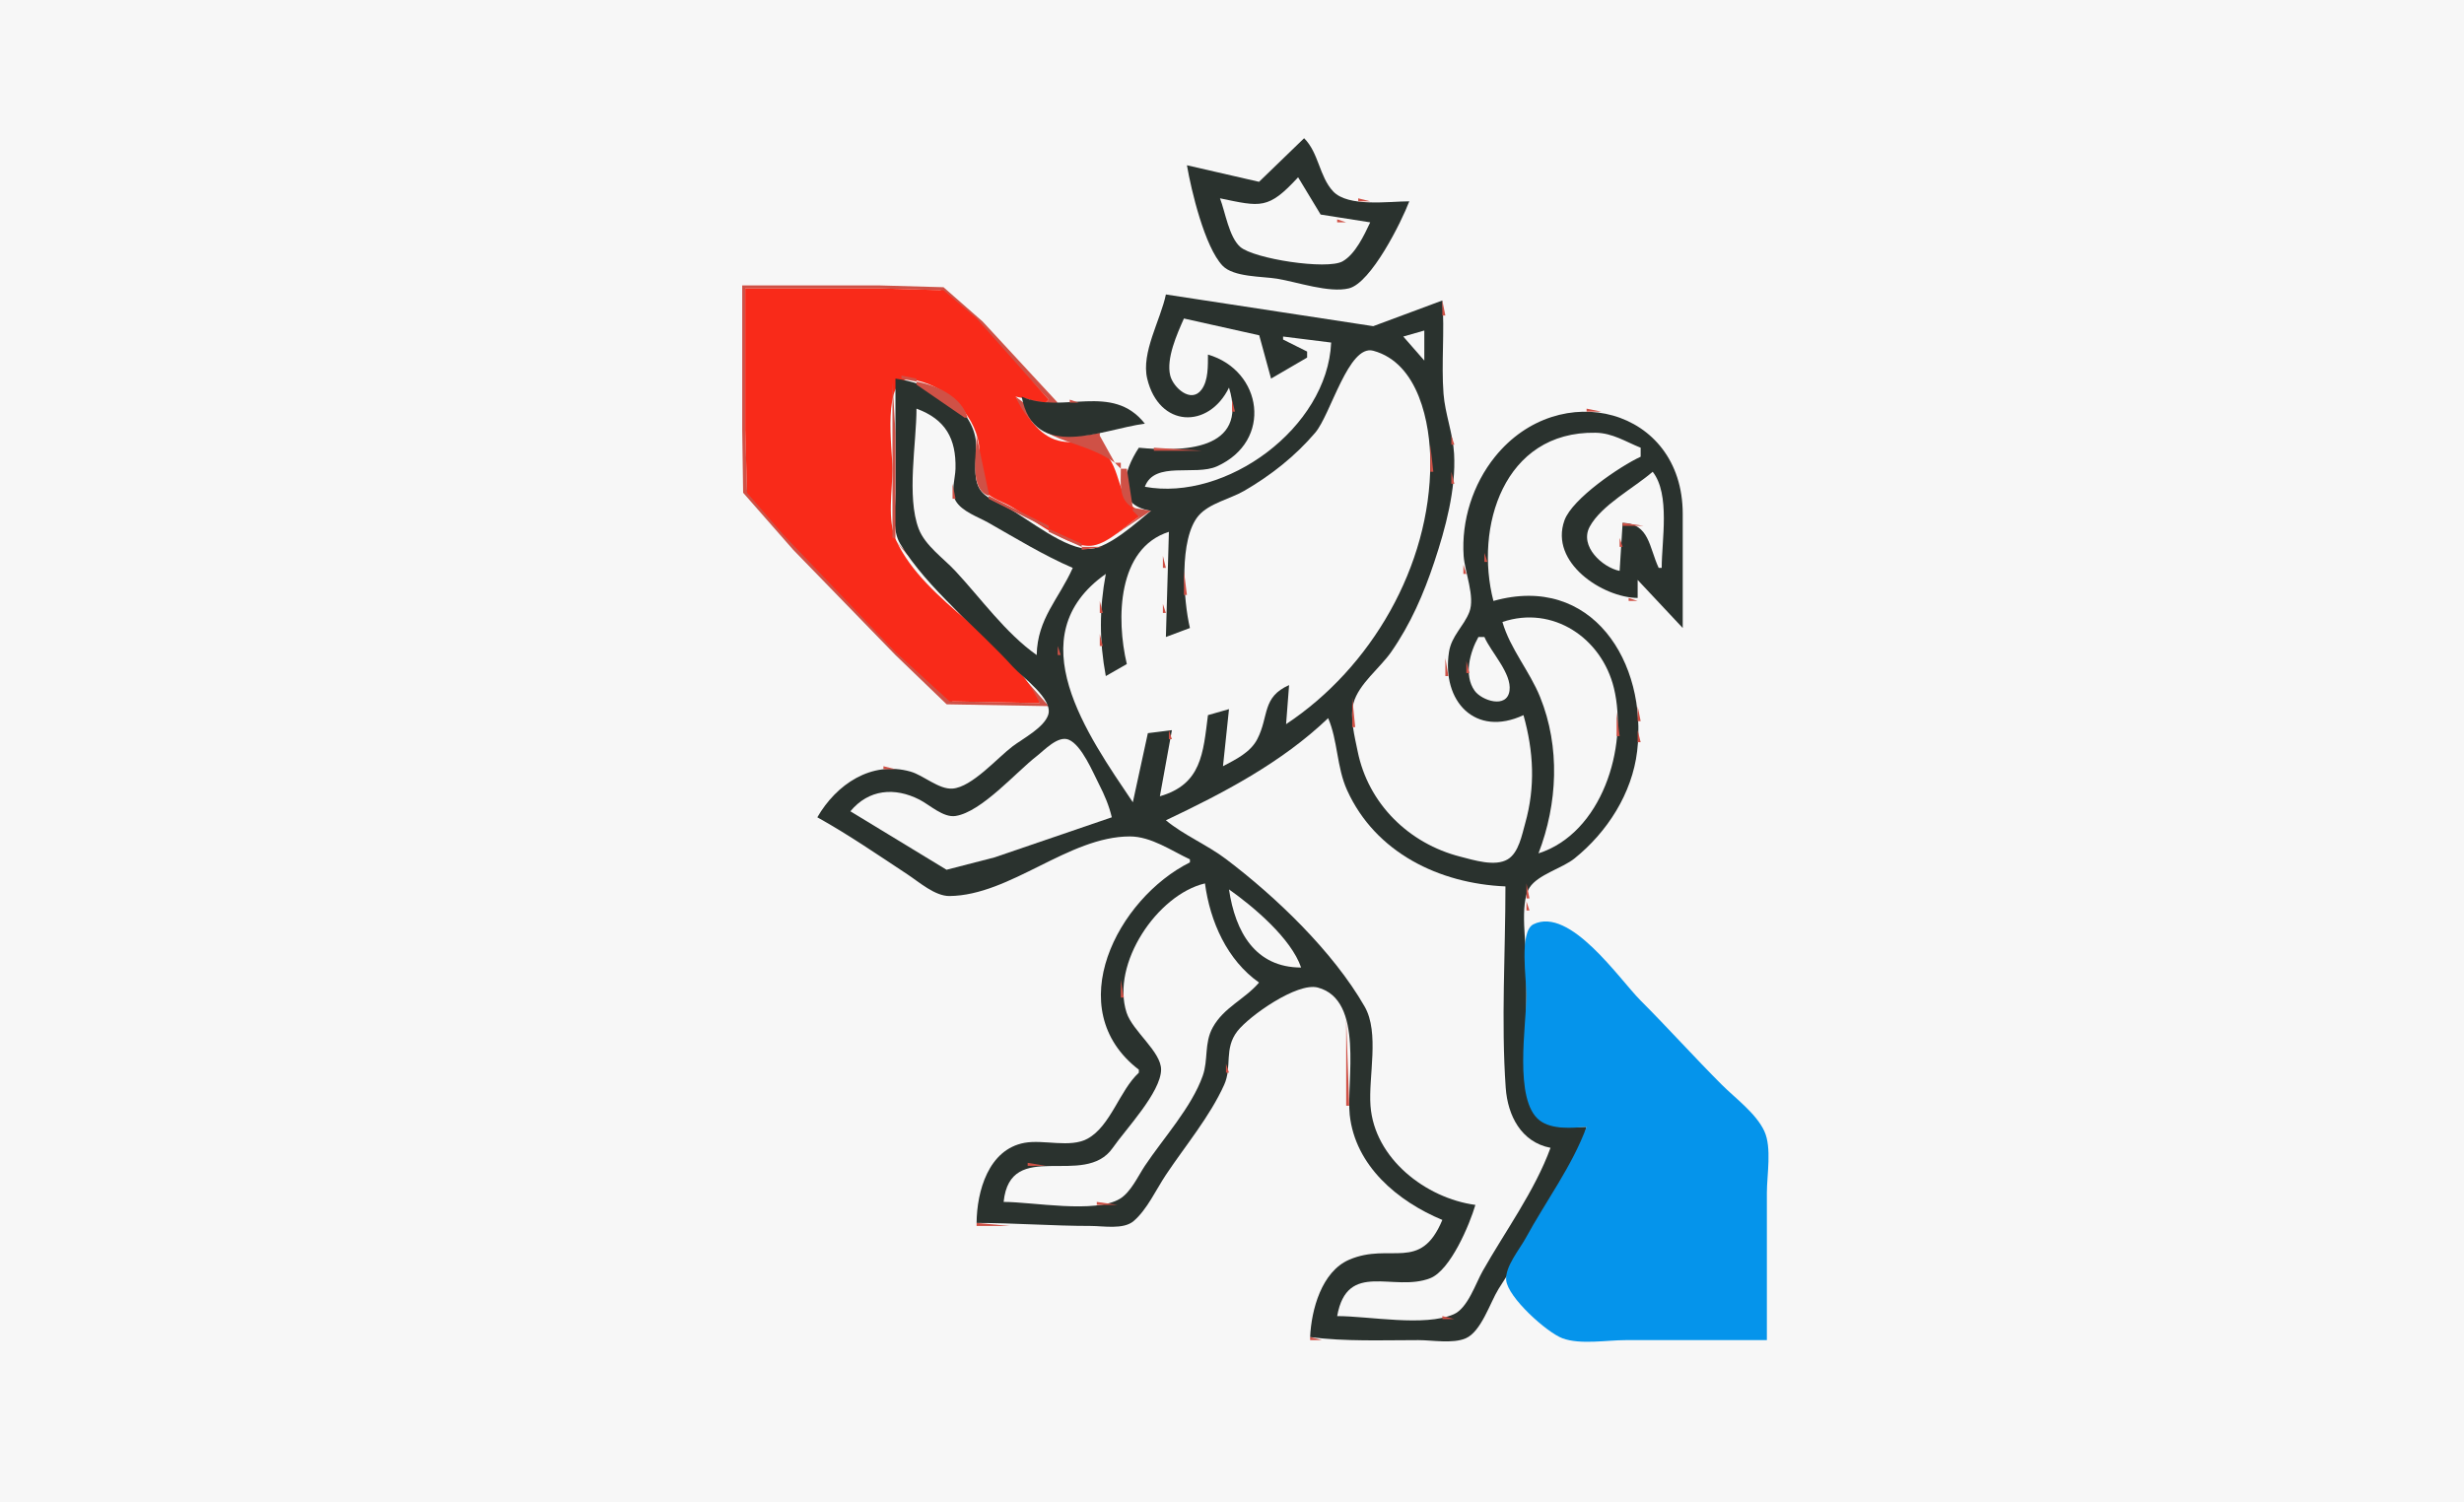 <?xml version="1.0" standalone="yes"?>
<svg xmlns="http://www.w3.org/2000/svg" width="820" height="500">
<path style="fill:#f7f7f7; stroke:none;" d="M0 0L0 500L820 500L820 0L0 0z"/>
<path style="fill:#2a322e; stroke:none;" d="M434 46L419 60.508L395 55C396.453 63.447 400.922 82.16 406.843 88.411C410.502 92.274 420.046 91.944 425 92.754C431.664 93.843 442.327 97.582 448.907 95.968C456.31 94.152 466.432 73.784 469 67C462.329 67 448.644 69.031 443.649 63.682C439.016 58.721 438.906 50.896 434 46z"/>
<path style="fill:#cf5146; stroke:none;" d="M435 46L436 47L435 46M429 51L430 52L429 51M428 52L429 53L428 52M427 53L428 54L427 53M438 53L439 54L438 53M426 54L427 55L426 54M394 55L395 56L394 55M397 55L398 56L397 55M425 55L426 56L425 55M439 55L440 56L439 55M400 56L401 57L400 56M403 57L404 58L403 57M395 58L396 59L395 58M407 58L408 59L407 58M411 59L412 60L411 59z"/>
<path style="fill:#f7f7f7; stroke:none;" d="M432 59C422.034 69.82 419.615 68.818 406 66C407.769 70.587 408.989 78.818 412.702 82.142C417.155 86.128 441.62 89.899 446.816 86.972C451.045 84.588 454.001 78.225 456 74L439.498 71.4L432 59z"/>
<path style="fill:#cf5146; stroke:none;" d="M396 60L397 61L396 60M414 60L415 61L414 60M433 60L434 61L433 60M441 60L442 61L441 60M434 62L435 63L434 62M442 62L443 63L442 62M397 63L398 64L397 63M427 64L428 65L427 64M435 64L436 65L435 64M443 64L444 65L443 64M426 65L427 66L426 65M398 66L399 67L398 66M408 66L409 67L408 66M425 66L426 67L425 66M452 66L452 67L456 67L452 66M412 67L413 68L412 67M415 68L416 69L415 68M399 69L400 70L399 69M407 69L408 70L407 69M418 69L419 70L418 69M467 70L468 71L467 70M438 71L439 72L438 71M408 72L409 73L408 72M445 73L445 74L448 74L445 73M465 73L466 74L465 73M401 74L402 75L401 74M409 75L410 76L409 75M455 75L456 76L455 75M402 77L403 78L402 77M410 78L411 79L410 78M453 78L454 79L453 78M461 79L462 80L461 79M403 80L404 81L403 80M451 81L452 82L451 81M404 83L405 84L404 83M414 83L415 84L414 83M419.667 84.333L420.333 84.667L419.667 84.333M449 84L450 85L449 84M426 85L427 86L426 85M432.667 86.333L433.333 86.667L432.667 86.333M438.667 87.333L439.333 87.667L438.667 87.333M447 87L448 88L447 87M456 87L457 88L456 87M445.667 88.333L446.333 88.667L445.667 88.333M411 90L412 91L411 90M454 90L455 91L454 90M416 91L417 92L416 91M423 92L424 93L423 92M429 93L430 94L429 93M452 93L453 94L452 93M435.667 94.333L436.333 94.667L435.667 94.333M247 95L247 143L247.309 163.985L264 183L298 218L315.039 234.397L349 235L326.039 209L298 180L312.335 196.572L346 234L317 233.397L299.004 217L261.576 178L248.603 163L248 142L248 96L293 96L313 96.603L325 107L349 133L348 134L341 131C343.633 135.172 347.544 135.302 352 134L327.001 107L313.996 95.589L293 95L247 95M442 95L443 96L442 95z"/>
<path style="fill:#f92a19; stroke:none;" d="M248 96L248 143L248.603 164L260.715 178L298.015 217L316 233.397L346 234C336.048 212.533 308.008 200.99 298.228 179.83C295.185 173.246 297 163.11 297 156C297 149.874 293.388 125.183 303.005 126.272C313.877 127.503 324.23 137.27 325.79 148C326.427 152.379 324.553 158.729 327.028 162.61C328.867 165.493 333.126 166.754 336 168.309C342.809 171.992 355.955 183.051 363.961 181.516C369.112 180.529 374.715 174.912 379 172L379 170C371.2 165.719 373.628 156.153 366.995 150.062C361.79 145.283 357.009 148.465 351.015 146.271C344.706 143.961 341.324 137.406 338 132L348 134L349 133L325 106L314 96.603L293 96L248 96z"/>
<path style="fill:#cf5146; stroke:none;" d="M447.667 96.333L448.333 96.667L447.667 96.333M450 96L451 97L450 96z"/>
<path style="fill:#2a322e; stroke:none;" d="M388 98C386.249 106.462 379.717 117.368 381.779 126C385.688 142.369 402.206 142.883 409 129C415.528 150.146 393.334 150.375 379 149C373.852 156.814 370.602 168.025 383 170C378.353 173.847 369.133 182.193 363 182.635C354.805 183.226 342.044 172.579 335 168.77C332.073 167.187 327.835 165.711 326.028 162.737C323.121 157.954 325.743 150.353 324.468 145C321.767 133.665 308.617 127.437 298 126L298 164C298 169.257 296.754 176.329 299.589 181C308.743 196.085 325.324 208.908 337.17 222C340.205 225.355 350.576 232.618 348.833 237.91C347.428 242.173 340.413 245.8 337 248.374C331.94 252.192 323.492 261.954 317 262.444C312.44 262.787 307.37 258.029 303 256.789C289.972 253.091 278.29 261.073 272 272C282.308 277.717 292.159 284.512 302 290.997C305.85 293.534 311.174 298.26 316 298.204C336.289 297.97 355.628 278.369 376 278.369C383.097 278.369 389.832 283.121 396 286L396 287C371.936 298.987 352.695 335.82 379 356L379 357C372.566 362.896 369.621 374.776 361.907 378.972C356.125 382.117 347.349 379.183 341 380.329C328.954 382.505 325.087 396.457 325 407C337.651 407.001 350.293 408 363 408C367.16 408 373.83 409.277 377.24 406.397C381.698 402.631 384.782 395.827 388 391C394.418 381.373 402.648 371.577 407.404 361C410.111 354.979 407.248 349.035 411.8 343.171C415.697 338.151 431.674 326.829 438.561 328.662C454.126 332.804 447.997 360.047 449.174 371C451 387.997 465.127 399.806 480 406C472.685 423.565 462.771 413.329 449.015 419.228C439.822 423.171 436.396 435.914 436 445C447.928 446.507 459.98 446 472 446C476.614 446 483.489 447.264 487.787 445.397C492.939 443.159 495.873 433.548 498.684 429C508.247 413.527 523.953 392.688 528 375C523.032 375.187 516.454 375.851 512.419 372.297C508.508 368.852 508.062 361.835 508.004 357C507.86 345.004 508 332.997 508 321C508 314.666 505.593 300.729 509.028 295.394C511.83 291.04 519.91 288.979 523.999 285.686C534.866 276.935 543.151 264.077 544.83 250C548.344 220.544 529.838 190.772 497 200C490.664 175.513 500.365 143.485 531 144.019C536.682 144.118 540.903 146.962 546 149L546 152C539.217 155.107 523.239 165.943 520.643 173.17C515.565 187.303 533.471 198.903 545 199L545 193L560 209L560 171C559.998 135.744 518.991 125.397 497.518 152.015C490.151 161.147 486.304 173.268 487.09 185C487.449 190.367 490.977 198.642 488.976 203.715C487.096 208.481 483.037 211.608 482.213 217C479.705 233.41 490.993 245.47 507 238C510.388 250.057 510.994 261.87 507.572 274C506.5 277.799 505.428 283.774 501.775 285.972C497.521 288.533 490.411 286.226 486 285.104C468.874 280.747 455.339 267.518 451.808 250C450.844 245.219 449.142 238.811 450.434 234C452.14 227.652 459.246 222.337 462.961 217C469.434 207.7 473.77 197.697 477.333 187C481.031 175.899 484.575 162.815 483.907 151C483.52 144.165 480.897 137.71 480.39 131C479.619 120.81 480.815 110.326 480 100L457 108.552L388 98z"/>
<path style="fill:#cf5146; stroke:none;" d="M394 98L395 99L394 98M387 100L388 101L387 100M405 100L406 101L405 100M478 100L479 101L478 100M480 100L480 105L481 105L480 100M411 101L412 102L411 101M474 101L475 102L474 101M416.667 102.333L417.333 102.667L416.667 102.333M470 102L471 103L470 102M423.667 103.333L424.333 103.667L423.667 103.333M468 103L469 104L468 103M386 104L387 105L386 104M429.667 104.333L430.333 104.667L429.667 104.333M435.667 105.333L436.333 105.667L435.667 105.333M393 106L394 107L393 106z"/>
<path style="fill:#f7f7f7; stroke:none;" d="M394 106C391.735 111.116 388.025 119.326 389.448 124.996C390.448 128.981 396.385 134.378 399.86 129.678C402.177 126.546 401.969 121.69 402 118C420.156 123.304 423.714 146.765 405 155.196C397.68 158.494 384.21 153.27 381 162C407.924 166.998 441.759 142.451 443 114L427 112L427 113L435 117L435 119L423 126L419.062 111.589L394 106z"/>
<path style="fill:#cf5146; stroke:none;" d="M396.667 106.333L397.333 106.667L396.667 106.333M442 106L443 107L442 106M462 106L463 107L462 106M385 107L386 108L385 107M402 107L403 108L402 107M448 107L449 108L448 107M408 108L409 109L408 108M454 108L455 109L454 108M392 109L393 110L392 109M414 109L415 110L414 109M384 110L385 111L384 110M470 110L471 111L470 110z"/>
<path style="fill:#f7f7f7; stroke:none;" d="M467 112L474 120L474 110L467 112z"/>
<path style="fill:#cf5146; stroke:none;" d="M427 111L428 112L427 111M468 111L469 112L468 111M432.667 112.333L433.333 112.667L432.667 112.333M466.333 112.667L466.667 113.333L466.333 112.667M428 113L429 114L428 113M438.667 113.333L439.333 113.667L438.667 113.333M420 114L421 115L420 114M390 116L391 117L390 116M433 116L434 117L433 116M450 116L451 117L450 116z"/>
<path style="fill:#f7f7f7; stroke:none;" d="M396 209L388 212L389 177C371.838 182.433 371.418 205.953 375 221L368 225C365.835 213.347 365.831 202.644 368 191C338.48 211.797 361.942 244.615 377 267L382 244L390 243L386 265C399.839 261.015 400.384 250.779 402 238L409 236L407 255C411.249 252.738 416.133 250.43 418.431 245.96C422.351 238.338 419.907 232.014 429 228L428 241C456.381 222.23 475.998 188.332 476 154C476.001 140.939 472.137 120.814 457.001 116.728C448.788 114.512 442.882 137.921 437.699 144C431.004 151.852 422.908 158.229 414 163.384C409.406 166.043 402.356 167.507 398.854 171.637C392.326 179.339 393.832 199.893 396 209z"/>
<path style="fill:#cf5146; stroke:none;" d="M456.667 116.333L457.333 116.667L456.667 116.333M382 117L383 118L382 117M470 117L471 118L470 117M402.667 118.333L403.333 118.667L402.667 118.333M421 118L422 119L421 118M389 119L390 120L389 119M407 119L408 120L407 119M442 119L443 120L442 119M381 120L382 121L381 120M409 120L410 121L409 120M431 120L432 121L431 120M473 120L474 121L473 120M449 121L450 122L449 121M464 121L465 122L464 121M388.333 122.667L388.667 123.333L388.333 122.667M412 122L413 123L412 122M422 122L423 123L422 122M414 124L415 125L414 124M300 125L300 126L305 127L305 126L300 125M381 125L382 126L381 125M401.333 125.667L401.667 126.333L401.333 125.667M424 125L425 126L424 125M440 125L441 126L440 125M389 126L390 127L389 126M468 126L469 127L468 126M297 127L297 179L298 179L298 144L297 127M305 127L305 128L321 139L322 139C319.995 132.007 311.765 128.206 305 127M447 127L448 128L447 127M469 127L470 128L469 127M480.333 127.667L480.667 128.333L480.333 127.667M382 128L383 129L382 128M400 129L401 130L400 129M408 129L409 130L408 129M446 130L447 131L446 130M394 131L395 132L394 131M417.333 131.667L417.667 132.333L417.333 131.667M338 132C345.132 148.526 358.407 145.147 371 154L366 145L366 144C349.428 147.788 349.622 140.438 338 132z"/>
<path style="fill:#2a322e; stroke:none;" d="M340 132C344.227 153.848 366.806 142.833 381 141C370.112 127.127 353.595 138.026 340 132z"/>
<path style="fill:#cf5146; stroke:none;" d="M384 132L385 133L384 132M397 132L398 133L397 132M445 132L446 133L445 132M356 133L356 134L359 134L356 133M369 133L370 134L369 133M410 133L410 137L411 137L410 133M436 133L437 134L436 133M372 134L373 135L372 134M444 134L445 135L444 134M374 135L375 136L374 135M405 135L406 136L405 135M473 135L474 136L473 135z"/>
<path style="fill:#f7f7f7; stroke:none;" d="M305 136C305 147.503 301.631 165.237 305.742 176C307.875 181.582 313.944 185.742 317.91 190C326.513 199.235 334.657 210.714 345 218C345.254 205.781 352.367 199.397 357 189C347.404 184.865 338.092 179.164 329 174C325.575 172.055 320.102 170.243 318.042 166.671C316.323 163.689 317.907 159.252 317.985 156C318.226 146.017 314.689 139.554 305 136z"/>
<path style="fill:#cf5146; stroke:none;" d="M376 136L377 137L376 136M388 136L389 137L388 136M434 136L435 137L434 136M481 136L482 137L481 136M528 136L528 137L533 137L528 136M308 137L309 138L308 137M417.333 137.667L417.667 138.333L417.333 137.667M521.667 137.333L522.333 137.667L521.667 137.333M538 137L539 138L538 137M310 138L311 139L310 138M391 138L392 139L391 138M402 138L403 139L402 138M518 138L519 139L518 138M541 138L542 139L541 138M322 139L323 140L322 139M394 139L395 140L394 139M400 139L401 140L400 139M441 139L442 140L441 139M482 139L483 140L482 139M515 139L516 140L515 139M543 139L544 140L543 139M323.333 140.667L323.667 141.333L323.333 140.667M381 140L382 141L381 140M431 140L432 141L431 140M512 140L513 141L512 140M545 140L546 141L545 140M377 141L378 142L377 141M430 141L431 142L430 141M475.333 141.667L475.667 142.333L475.333 141.667M372 142L373 143L372 142M429 142L430 143L429 142M548 142L549 143L548 142M324.333 143.667L324.667 144.333L324.333 143.667M368 143L369 144L368 143M438 143L439 144L438 143M507 143L508 144L507 143M549 143L550 144L549 143M316 144L317 145L316 144M407 144L408 145L407 144M427 144L428 145L427 144M524 144L525 145L524 144M536 144L537 145L536 144M325 145C325 150.75 322.432 162.82 329 165L329 164L325 145M415 145L416 146L415 145M426 145L427 146L426 145M483 145L483 148L484 148L483 145M520 145L521 146L520 145M317 146L318 147L317 146M425 146L426 147L425 146M503 146L504 147L503 146M517 146L518 147L517 146M541 146L542 147L541 146M404 147L405 148L404 147M414 147L415 148L414 147M424 147L425 148L424 147M515 147L516 148L515 147M553 147L554 148L553 147M402 148L403 149L402 148M476 148L476 157L477 157L476 148M513 148L514 149L513 148M380 149L381 150L380 149M384 149L384 150L400 150L384 149M545 149L546 150L545 149M420 150L421 151L420 150M510 150L511 151L510 150M555 150L556 151L555 150M377 151L378 152L377 151M545 151L546 152L545 151M507 152L508 153L507 152M416 153L417 154L416 153M496 153L497 154L496 153M506 153L507 154L506 153M371 154L373 156L373 154L371 154M375 154L376 155L375 154M407 154L408 155L407 154M427 154L428 155L427 154M505 154L506 155L505 154M504 155L505 156L504 155M540 155L541 156L540 155M373 156C373.001 161.02 372.186 166.188 377 169L375 156L373 156M401 156L402 157L401 156M411 156L412 157L411 156M494 156L495 157L494 156M539 156L540 157L539 156M558 156L559 157L558 156M382 157L383 158L382 157M409 157L410 158L409 157M483 157L483 161L484 161L483 157z"/>
<path style="fill:#f7f7f7; stroke:none;" d="M550 157C543.864 162.357 532.932 168.08 529.042 175.286C525.516 181.82 533.333 188.853 539 190L540 174C548.917 174.29 548.789 182.134 552 189L553 189C553 179.893 555.901 164.499 550 157z"/>
<path style="fill:#cf5146; stroke:none;" d="M407 158L408 159L407 158M548 158L549 159L548 158M381 159L382 160L381 159M405 159L406 160L405 159M547 159L548 160L547 159M403 160L404 161L403 160M500 160L501 161L500 160M534 160L535 161L534 160M559 160L560 161L559 160M317 161L317 166L318 166L317 161M401 161L402 162L401 161M417 161L418 162L417 161M491 161L492 162L491 161M533 161L534 162L533 161M552.333 161.667L552.667 162.333L552.333 161.667M382.667 162.333L383.333 162.667L382.667 162.333M499 162L500 163L499 162M393.667 163.333L394.333 163.667L393.667 163.333M396 163L397 164L396 163M542 163L543 164L542 163M412 164L413 165L412 164M475.333 164.667L475.667 165.333L475.333 164.667M541 164L542 165L541 164M329 165L329 166L349 176L349 175L329 165M410 165L411 166L410 165M528 165L529 166L528 165M482.333 166.667L482.667 167.333L482.333 166.667M489 166L490 167L489 166M497 166L498 167L497 166M317 167L318 168L317 167M536 168L537 169L536 168M320 169L321 170L320 169M377 169L377 170L379 172L371 178L383 170L377 169M523 169L524 170L523 169M322 170L323 171L322 170M474 170L475 171L474 170M522 170L523 171L522 170M481.333 171.667L481.667 172.333L481.333 171.667M495.333 171.667L495.667 172.333L495.333 171.667M531 172L532 173L531 172M397 173L398 174L397 173M530 173L531 174L530 173M329 174L330 175L329 174M473 174L474 175L473 174M540 174L540 175L547 175L540 174M331 175L332 176L331 175M487.333 175.667L487.667 176.333L487.333 175.667M547.333 175.667L547.667 176.333L547.333 175.667M305 176L306 177L305 176M333 176L334 177L333 176M349 176L349 177L360 182L360 181L349 176M388 176L389 177L388 176M480 176L481 177L480 176M527 176L528 177L527 176M396 177L397 178L396 177M494.333 177.667L494.667 178.333L494.333 177.667M520.333 177.667L520.667 178.333L520.333 177.667M368 180L371 178L368 180M472 178L473 179L472 178M383 179L384 180L383 179M388 179L389 180L388 179M539 179L539 182L540 182L539 179M340 180L341 181L340 180M367 180L368 181L367 180M479 180L480 181L479 180M528 180L529 181L528 180M548 180L549 181L548 180M342 181L343 182L342 181M360 182L360 183L367 182L360 182M395.333 181.667L395.667 182.333L395.333 181.667M471 181L472 182L471 181M344 182L345 183L344 182M378 182L379 183L378 182M521 182L522 183L521 182M478 183L479 184L478 183M549 183L550 184L549 183M470 184L471 185L470 184M494 184L494 187L495 187L494 184M530 184L531 185L530 184M387 185L387 189L388 189L387 185M550 185L551 186L550 185M351 186L352 187L351 186M376 186L377 187L376 186M477 186L478 187L477 186M353 187L354 188L353 187M469 187L470 188L469 187M316 188L317 189L316 188M487 188L487 191L488 191L487 188M317 189L318 190L317 189M476 189L477 190L476 189M535 189L536 190L535 189M318 190L319 191L318 190M375 190L376 191L375 190M394 190L394 198L395 198L394 190M468 190L469 191L468 190M537.667 190.333L538.333 190.667L537.667 190.333M319 191L320 192L319 191M366 191L367 192L366 191M526 191L527 192L526 191M320 192L321 193L320 192M365 192L366 193L365 192M475 192L476 193L475 192M527 192L528 193L527 192M364 193L365 194L364 193M495 193L496 194L495 193M528 193L529 194L528 193M545 193L546 194L545 193M353 194L354 195L353 194M363 194L364 195L363 194M362 195L363 196L362 195M374 195L375 196L374 195M466 195L467 196L466 195M474 195L475 196L474 195M488.333 195.667L488.667 196.333L488.333 195.667M545 195L546 196L545 195M361 196L362 197L361 196M548 196L549 197L548 196M360 197L361 198L360 197M465 197L466 198L465 197M473 197L474 198L473 197M350 198L351 199L350 198M496 198L497 199L496 198M502 198L503 199L502 198M514 198L515 199L514 198M537 198L538 199L537 198M497.667 199.333L498.333 199.667L497.667 199.333M518 199L519 200L518 199M542 199L542 200L545 200L542 199M550 199L551 200L550 199M366 200L366 204L367 204L366 200M489 200L490 201L489 200M521 200L522 201L521 200M551 200L552 201L551 200M357 201L358 202L357 201M387 201L387 204L388 204L387 201M463 201L464 202L463 201M348 202L349 203L348 202M330 203L331 204L330 203M462 203L463 204L462 203M527 203L528 204L527 203M331 204L332 205L331 204M347 204L348 205L347 204M470 204L471 205L470 204M489 204L490 205L489 204M332 205L333 206L332 205M461 205L462 206L461 205M504.667 205.333L505.333 205.667L504.667 205.333z"/>
<path style="fill:#f7f7f7; stroke:none;" d="M500 207C502.581 215.94 509.052 223.347 512.547 232C519.266 248.636 518.361 267.488 512 284C533.029 277.285 541.888 248.714 537.1 229C533.054 212.339 516.763 201.325 500 207z"/>
<path style="fill:#cf5146; stroke:none;" d="M511.667 205.333L512.333 205.667L511.667 205.333M530 205L531 206L530 205M333 206L334 207L333 206M500 206L501 207L500 206M516 206L517 207L516 206M531 206L532 207L531 206M334 207L335 208L334 207M346 207L347 208L346 207M395 207L396 208L395 207M486 207L487 208L486 207M459 208L460 209L459 208M558 208L559 209L558 208M353 209L354 210L353 209M467 209L468 210L467 209M523 209L524 210L523 209M559 209L560 210L559 209M388.333 210.667L388.667 211.333L388.333 210.667M484 210L485 211L484 210M345.333 211.667L345.667 212.333L345.333 211.667M366 211L366 215L367 215L366 211M466 211L467 212L466 211M492.667 211.333L493.333 211.667L492.667 211.333M501 211L502 212L501 211M526 211L527 212L526 211M483 212L484 213L483 212z"/>
<path style="fill:#f7f7f7; stroke:none;" d="M492 212C489.22 216.963 487.061 224.692 490.742 229.867C493.087 233.162 501.506 235.967 502.353 229.867C503.155 224.098 496.196 217.09 494 212L492 212z"/>
<path style="fill:#cf5146; stroke:none;" d="M527 212L528 213L527 212M494 213L495 214L494 213M455 214L456 215L455 214M464 214L465 215L464 214M490 214L491 215L490 214M352 215L352 218L353 218L352 215M495 215L496 216L495 215M530 215L531 216L530 215M489 216L490 217L489 216M504 216L505 217L504 216M462 217L463 218L462 217M496 217L497 218L496 217M540 217L541 218L540 217M344 218L345 219L344 218M374.333 219.667L374.667 220.333L374.333 219.667M451 219L452 220L451 219M481 219L481 225L482 225L481 219M506 219L507 220L506 219M533 219L534 220L533 219M541 219L542 220L541 219M450 220L451 221L450 220M488 220L488 224L489 224L488 220M373 221L374 222L373 221M459 221L460 222L459 221M534 221L535 222L534 221M367 222L368 223L367 222M458 222L459 223L458 222M542 222L543 223L542 222M353 223L354 224L353 223M535 223L536 224L535 223M501 225L502 226L501 225M543 225L544 226L543 225M354 226L355 227L354 226M536 226L537 227L536 226M454 227L455 228L454 227M502 227L503 228L502 227M427 228L428 229L427 228M453 228L454 229L453 228M425 229L426 230L425 229M452 229L453 230L452 229M482 229L483 230L482 229M544 229L545 230L544 229M423 230L424 231L423 230M451 230L452 231L451 230M537 230L538 231L537 230M356 231L357 232L356 231M502 231L503 232L502 231M512 231L513 232L512 231M421.333 232.667L421.667 233.333L421.333 232.667M450 232L450 242L451 242L450 232M357 233L358 234L357 233M437 233L438 234L437 233M495 233L496 234L495 233M499 233L500 234L499 233M436 234L437 235L436 234M513 234L514 235L513 234M428.333 235.667L428.667 236.333L428.333 235.667M545 235L545 240L546 240L545 235M408 236L409 237L408 236M486 236L487 237L486 236M432 237L433 238L432 237M514 237L515 238L514 237M538 237L538 245L539 245L538 237M360 238L361 239L360 238M402 238L403 239L402 238M431 238L432 239L431 238M505 238L506 239L505 238M420 239L421 240L420 239z"/>
<path style="fill:#f7f7f7; stroke:none;" d="M442 239C426.539 253.787 407.158 263.922 388 273C394.011 277.98 401.687 281.126 408 285.898C424.69 298.514 443.64 316.691 454.146 335C459.148 343.717 455.371 358.236 456.09 368C457.383 385.546 474.481 398.765 491 401C489.069 407.564 482.69 422.763 475.957 425.397C463.784 430.157 448.337 419.29 445 438C455.601 438 474.076 441.615 483.787 437.397C488.451 435.37 491.063 427.17 493.424 423C500.915 409.771 510.797 396.293 516 382C506.248 380.113 501.742 371.296 501.09 362C499.539 339.892 501 317.166 501 295C478.988 294.055 457.756 283.8 448.312 263C444.814 255.294 445.236 246.501 442 239z"/>
<path style="fill:#cf5146; stroke:none;" d="M504 239L505 240L504 239M507 239L508 240L507 239M347 240L348 241L347 240M493 240L494 241L493 240M501 240L502 241L501 240M401.333 241.667L401.667 242.333L401.333 241.667M515 241L516 242L515 241M438 242L439 243L438 242M343 243L344 244L343 243M363 243L364 244L363 243M385 243L386 244L385 243M389 243L389 246L390 246L389 243M437 243L438 244L437 243M508 243L509 244L508 243M545 243L545 247L546 247L545 243M342 244L343 245L342 244M354.667 244.333L355.333 244.667L354.667 244.333M382 244L383 245L382 244M443.333 244.667L443.667 245.333L443.333 244.667z"/>
<path style="fill:#f7f7f7; stroke:none;" d="M283 270L315 289.461L331 285.333L370 272C369.073 268.096 367.575 264.57 365.741 261C363.695 257.019 360 248.006 355.671 246.175C352.12 244.673 347.51 249.709 345 251.65C338.128 256.967 326.677 270.21 318 271.562C313.938 272.196 309.401 267.871 306 266.131C297.766 261.918 289.101 262.643 283 270z"/>
<path style="fill:#cf5146; stroke:none;" d="M408.333 245.667L408.667 246.333L408.333 245.667M365 246L366 247L365 246M418 246L419 247L418 246M433 246L434 247L433 246M516.333 246.667L516.667 247.333L516.333 246.667M338 247L339 248L338 247M357 247L358 248L357 247M349 248L350 249L349 248M400.333 248.667L400.667 249.333L400.333 248.667M451 248L452 249L451 248M367 249L368 250L367 249M429 249L430 250L429 249M509.333 249.667L509.667 250.333L509.333 249.667M334 250L335 251L334 250M381.333 250.667L381.667 251.333L381.333 250.667M414 250L415 251L414 250M345 251L346 252L345 251M407 251L408 252L407 251M426 251L427 252L426 251M444 251L445 252L444 251M537 251L538 252L537 251M360 252L361 253L360 252M544 252L545 253L544 252M330 253L331 254L330 253M388.333 253.667L388.667 254.333L388.333 253.667M399 253L400 254L399 253M409 253L410 254L409 253M423 253L424 254L423 253M452 253L453 254L452 253M329 254L330 255L329 254M370 254L371 255L370 254M294 255L294 256L298 256L294 255M340 255L341 256L340 255M362 255L363 256L362 255M420 255L421 256L420 255M445 255L446 256L445 255M290 256L291 257L290 256M302 256L303 257L302 256M380 256L381 257L380 256M398 256L399 257L398 256M453 256L454 257L453 256M543 256L544 257L543 256M287 257L288 258L287 257M305 257L306 258L305 257M325 257L326 258L325 257M417 257L418 258L417 257M307 258L308 259L307 258M336 258L337 259L336 258M387 258L388 259L387 258M416 258L417 259L416 258M283 259L284 260L283 259M309 259L310 260L309 259M335 259L336 260L335 259M414 259L415 260L414 259M542 259L543 260L542 259M321 260L322 261L321 260M365 260L366 261L365 260M379 260L380 261L379 260M534 260L535 261L534 260M280 261L281 262L280 261M320 261L321 262L320 261M332 261L333 262L332 261M394 261L395 262L394 261M447 261L448 262L447 261M455 261L456 262L455 261M279 262L280 263L279 262M314 262L315 263L314 262M331 262L332 263L331 262M366 262L367 263L366 262M374 262L375 263L374 262M386 262L387 263L386 262M392 262L393 263L392 262M533 262L534 263L533 262M541 262L542 263L541 262M293 263L294 264L293 263M299 263L300 264L299 263M378 263L379 264L378 263M390 263L391 264L390 263M407 263L408 264L407 263M277 264L278 265L277 264M302 264L303 265L302 264M367 264L368 265L367 264M375 264L376 265L375 264M388 264L389 265L388 264M405 264L406 265L405 264M509.333 264.667L509.667 265.333L509.333 264.667M532 264L533 265L532 264M540 264L541 265L540 264M276 265L277 266L276 265M327 265L328 266L327 265M403 265L404 266L403 265M286 266L287 267L286 266M306 266L307 267L306 266M377 266L378 267L377 266M401 266L402 267L401 266M458 266L459 267L458 266M531 266L532 267L531 266M376 267L377 268L376 267M399 267L400 268L399 267M516.333 267.667L516.667 268.333L516.333 267.667M323 268L324 269L323 268M397 268L398 269L397 268M538 268L539 269L538 268M273 269L274 270L273 269M311 269L312 270L311 269M322 269L323 270L322 269M369 269L370 270L369 269M395 269L396 270L395 269M451 269L452 270L451 269M460 269L461 270L460 269M529 269L530 270L529 269M284 270L285 271L284 270M393 270L394 271L393 270M508 270L509 271L508 270M537 270L538 271L537 270M391 271L392 272L391 271M273 272L274 273L273 272M287 272L288 273L287 272M316 272L317 273L316 272M318 272L319 273L318 272M388 272L389 273L388 272M453 272L454 273L453 272M515 273L516 274L515 273M535 273L536 274L535 273M276 274L277 275L276 274M290 274L291 275L290 274M525 274L526 275L525 274M359 275L360 276L359 275M524 275L525 276L524 275M293 276L294 277L293 276M356 276L357 277L356 276M467 276L468 277L467 276M523 276L524 277L523 276M281 277L282 278L281 277M353 277L354 278L353 277M457 277L458 278L457 277M514 277L515 278L514 277M532 277L533 278L532 277M350 278L351 279L350 278M373 278L374 279L373 278M377.667 278.333L378.333 278.667L377.667 278.333M397 278L398 279L397 278M458 278L459 279L458 278M470 278L471 279L470 278M531 278L532 279L531 278M284 279L285 280L284 279M298 279L299 280L298 279M347 279L348 280L347 279M370 279L371 280L370 279M459 279L460 280L459 279M344 280L345 281L344 280M367 280L368 281L367 280M473 280L474 281L473 280M513 280L514 281L513 280M287 281L288 282L287 281M301 281L302 282L301 281M364 281L365 282L364 281M387 281L388 282L387 281M475 281L476 282L475 281M528 281L529 282L528 281M339 282L340 283L339 282M389 282L390 283L389 282M527 282L528 283L527 282M304 283L305 284L304 283M336 283L337 284L336 283M359 283L360 284L359 283M391 283L392 284L391 283M464 283L465 284L464 283M480 283L481 284L480 283M504 283L505 284L504 283M526 283L527 284L526 283M333 284L334 285L333 284M356 284L357 285L356 284M406 284L407 285L406 284M483 284L484 285L483 284M525 284L526 285L525 284M330 285L331 286L330 285M353 285L354 286L353 285M467 285L468 286L467 285M487 285L488 286L487 285M503 285L504 286L503 285M295 286L296 287L295 286M327 286L328 287L327 286M350 286L351 287L350 286M492.667 286.333L493.333 286.667L492.667 286.333M324 287L325 288L324 287M347 287L348 288L347 287M410 287L411 288L410 287M521 287L522 288L521 287M298 288L299 289L298 288M312 288L313 289L312 288M411 288L412 289L411 288M475 289L476 290L475 289M518 289L519 290L518 289M301 290L302 291L301 290M315.667 290.333L316.333 290.667L315.667 290.333M339 290L340 291L339 290M390 290L391 291L390 290M477 290L478 291L477 290M516 290L517 291L516 290M336 291L337 292L336 291M480 291L481 292L480 291M304 292L305 293L304 292M333 292L334 293L333 292M416 292L417 293L416 292M484 292L485 293L484 292M512 292L513 293L512 292M330 293L331 294L330 293M399.667 293.333L400.333 293.667L399.667 293.333M417 293L418 294L417 293M488.667 293.333L489.333 293.667L488.667 293.333M327 294L328 295L327 294M385 294L386 295L385 294z"/>
<path style="fill:#f7f7f7; stroke:none;" d="M334 400C343.651 400 364.375 403.952 372.674 398.972C376.333 396.777 378.697 391.455 381 388C387.159 378.761 396.569 368.503 400.273 358C402.139 352.709 400.713 347.195 403.558 342C407.268 335.224 414.248 332.585 419 327C408.338 319.485 402.712 306.701 401 294C385.075 297.776 369.67 320.813 374.916 337C376.92 343.185 386.464 350.009 386.402 356C386.323 363.548 374.559 375.882 370.329 381.995C360.883 395.648 336.213 378.512 334 400z"/>
<path style="fill:#cf5146; stroke:none;" d="M418 294L419 295L418 294M495.667 294.333L496.333 294.667L495.667 294.333M508 294L508 299L509 299L508 294M309 295L310 296L309 295M324 295L325 296L324 295M384 295L385 296L384 295M396 295L397 296L396 295M419 295L420 296L419 295M383 296L384 297L383 296z"/>
<path style="fill:#f7f7f7; stroke:none;" d="M409 296C411.098 310.203 417.783 321.99 433 322C429.721 312.356 417.197 301.774 409 296z"/>
<path style="fill:#cf5146; stroke:none;" d="M312 297L313 298L312 297M382 297L383 298L382 297M393 297L394 298L393 297M401 297L402 298L401 297M316 298L317 299L316 298M381 298L382 299L381 298M392 298L393 299L392 298M380 299L381 300L380 299M409 299L410 300L409 299M379 300L380 301L379 300M508 300L508 303L509 303L508 300M402 301L403 302L402 301M410 302L411 303L410 302M403 304L404 305L403 304M508 304L509 305L508 304M375 305L376 306L375 305M411 305L412 306L411 305z"/>
<path style="fill:#0594eb; stroke:none;" d="M508 306L509 307L508 306z"/>
<path style="fill:#cf5146; stroke:none;" d="M383 307L384 308L383 307M404 307L405 308L404 307M412 307L413 308L412 307M431 307L432 308L431 307z"/>
<path style="fill:#0594eb; stroke:none;" d="M528 375C523.299 387.913 514.337 399.922 507.769 412C505.723 415.764 500.861 421.513 501.241 426C501.727 431.756 514.793 443.477 520 445.397C525.924 447.581 534.738 446 541 446L588 446L588 397C588 391.035 589.703 381.919 587.142 376.424C584.378 370.494 577.549 365.549 573 361C563.824 351.824 555.167 342.171 546 333C538.959 325.957 522.512 301.604 510.318 307.603C505.481 309.983 508 326.308 508 331C508 340.746 503.604 366.24 512.419 372.91C516.497 375.996 523.225 375.398 528 375z"/>
<path style="fill:#cf5146; stroke:none;" d="M432 308L433 309L432 308M433 309L434 310L433 309M434 310L435 311L434 310M371 311L372 312L371 311M380 311L381 312L380 311M406 312L407 313L406 312M415 313L416 314L415 313M407 314L408 315L407 314M377 315L378 316L377 315M416 315L417 316L416 315M408 316L409 317L408 316M376 317L377 318L376 317M440 317L441 318L440 317M441 318L442 319L441 318M367 319L368 320L367 319M375 319L376 320L375 319M410 319L411 320L410 319M432 319L433 320L432 319M421 320L422 321L421 320M423 321L424 322L423 321M374 322L375 323L374 322M366 323L367 324L366 323M445 323L446 324L445 323M446 324L447 325L446 324M373 326L373 332L374 332L373 326M418 328L419 329L418 328M449 328L450 329L449 328M450 329L451 330L450 329M415 330L416 331L415 330M431 330L432 331L431 330M441 330L442 331L441 330M413 331L414 332L413 331M429 331L430 332L429 331M442 331L443 332L442 331M427 332L428 333L427 332M366.333 333.667L366.667 334.333L366.333 333.667M410 333L411 334L410 333M425 333L426 334L425 333M453 333L454 334L453 333M423 334L424 335L423 334M445 335L446 336L445 335M455 336L456 337L455 336M417 337L418 338L417 337M367 338L368 339L367 338M375 338L376 339L375 338M416 338L417 339L416 338M448 339L448 368L449 368L448 339M403 341L404 342L403 341M412 341L413 342L412 341M377 342L378 343L377 342M369 343L370 344L369 343M402 343L403 344L402 343M379 345L380 346L379 345M401 347L402 348L401 347M408.333 349.667L408.667 350.333L408.333 349.667M374 351L375 352L374 351M408 354L408 357L409 357L408 354M378 356L379 357L378 356M376 359L377 360L376 359M385 359L386 360L385 359M408 359L409 360L408 359M374 362L375 363L374 362M383 362L384 363L383 362M397 362L398 363L397 362M406 362L407 363L406 362M372 365L373 366L372 365M381 365L382 366L381 365M404 365L405 366L404 365M501 365L502 366L501 365M370 368L371 369L370 368M379 368L380 369L379 368M392 370L393 371L392 370M502 370L503 371L502 370M368 371L369 372L368 371M377 371L378 372L377 371M456 371L457 372L456 371M390 373L391 374L390 373M449 373L450 374L449 373M366 374L367 375L366 374M375 374L376 375L375 374M504 374L505 375L504 374M388 376L389 377L388 376M364 377L365 378L364 377M373 377L374 378L373 377M450 377L451 378L450 377M458 377L459 378L458 377M506 377L507 378L506 377M507 378L508 379L507 378M386 379L387 380L386 379M459 379L460 380L459 379M339 380L340 381L339 380M371 380L372 381L371 380M451 380L452 381L451 380M510 380L511 381L510 380M336 381L337 382L336 381M460 381L461 382L460 381M512 381L513 382L512 381M384 382L385 383L384 382M393 382L394 383L393 382M452 382L453 383L452 382M333 383L334 384L333 383M369 383L370 384L369 383M332 384L333 385L332 384M462 384L463 385L462 384M382 385L383 386L382 385M463 385L464 386L463 385M514 385L515 386L514 385M367 386L368 387L367 386M342 387L342 388L348 388L342 387M455 387L456 388L455 387M513 387L514 388L513 387M329 388L330 389L329 388M380 388L381 389L380 388M389 388L390 389L389 388M328 390L329 391L328 390M337 390L338 391L337 390M336 391L337 392L336 391M378 391L379 392L378 391M387 391L388 392L387 391M458 391L459 392L458 391M469 391L470 392L469 391M459 392L460 393L459 392M510 392L511 393L510 392M335 393L336 394L335 393M460 393L461 394L460 393M376 394L377 395L376 394M385 394L386 395L385 394M461 394L462 395L461 394M509 394L510 395L509 394M326 395L327 396L326 395M334 395L335 396L334 395M462 395L463 396L462 395M475 395L476 396L475 395M477 396L478 397L477 396M374 397L375 398L374 397M383 397L384 398L383 397M479 397L480 398L479 397M333.333 398.667L333.667 399.333L333.333 398.667M466 398L467 399L466 398M481 398L482 399L481 398M325 399L326 400L325 399M365 400L365 401L372 401L365 400M381 400L382 401L381 400M469 400L470 401L469 400M487 400L488 401L487 400M505 401L506 402L505 401M472 402L473 403L472 402M379 403L380 404L379 403M474 403L475 404L474 403M504 403L505 404L504 403M476 404L477 405L476 404M324.333 405.667L324.667 406.333L324.333 405.667M489 405L490 406L489 405M377 406L378 407L377 406M325 407L325 408L336 408L325 407M488 407L489 408L488 407M501 408L502 409L501 408M500 410L501 411L500 410M485 412L486 413L485 412M476 413L477 414L476 413M484 414L485 415L484 414M475 415L476 416L475 415M497 415L498 416L497 415M483 416L484 417L483 416M496 417L497 418L496 417M450 418L451 419L450 418M446 420L447 421L446 420M480 421L481 422L480 421M493 422L494 423L493 422M443 423L444 424L443 423M479 423L480 424L479 423M442 424L443 425L442 424M492 424L493 425L492 424M453.667 425.333L454.333 425.667L453.667 425.333M491 426L492 427L491 426M440 427L441 428L440 427M439 429L440 430L439 429M447 430L448 431L447 430z"/>
<path style="fill:#0594eb; stroke:none;" d="M497 430L498 431L497 430z"/>
<path style="fill:#cf5146; stroke:none;" d="M488 431L489 432L488 431M438 432L439 433L438 432M446 432L447 433L446 432M496 432L497 433L496 432M487 433L488 434L487 433M445 434L446 435L445 434M437 435L438 436L437 435M480 438L480 439L484 439L480 438M436 439L437 440L436 439M492 439L493 440L492 439M436 445L436 446L440 446L436 445z"/>
</svg>
